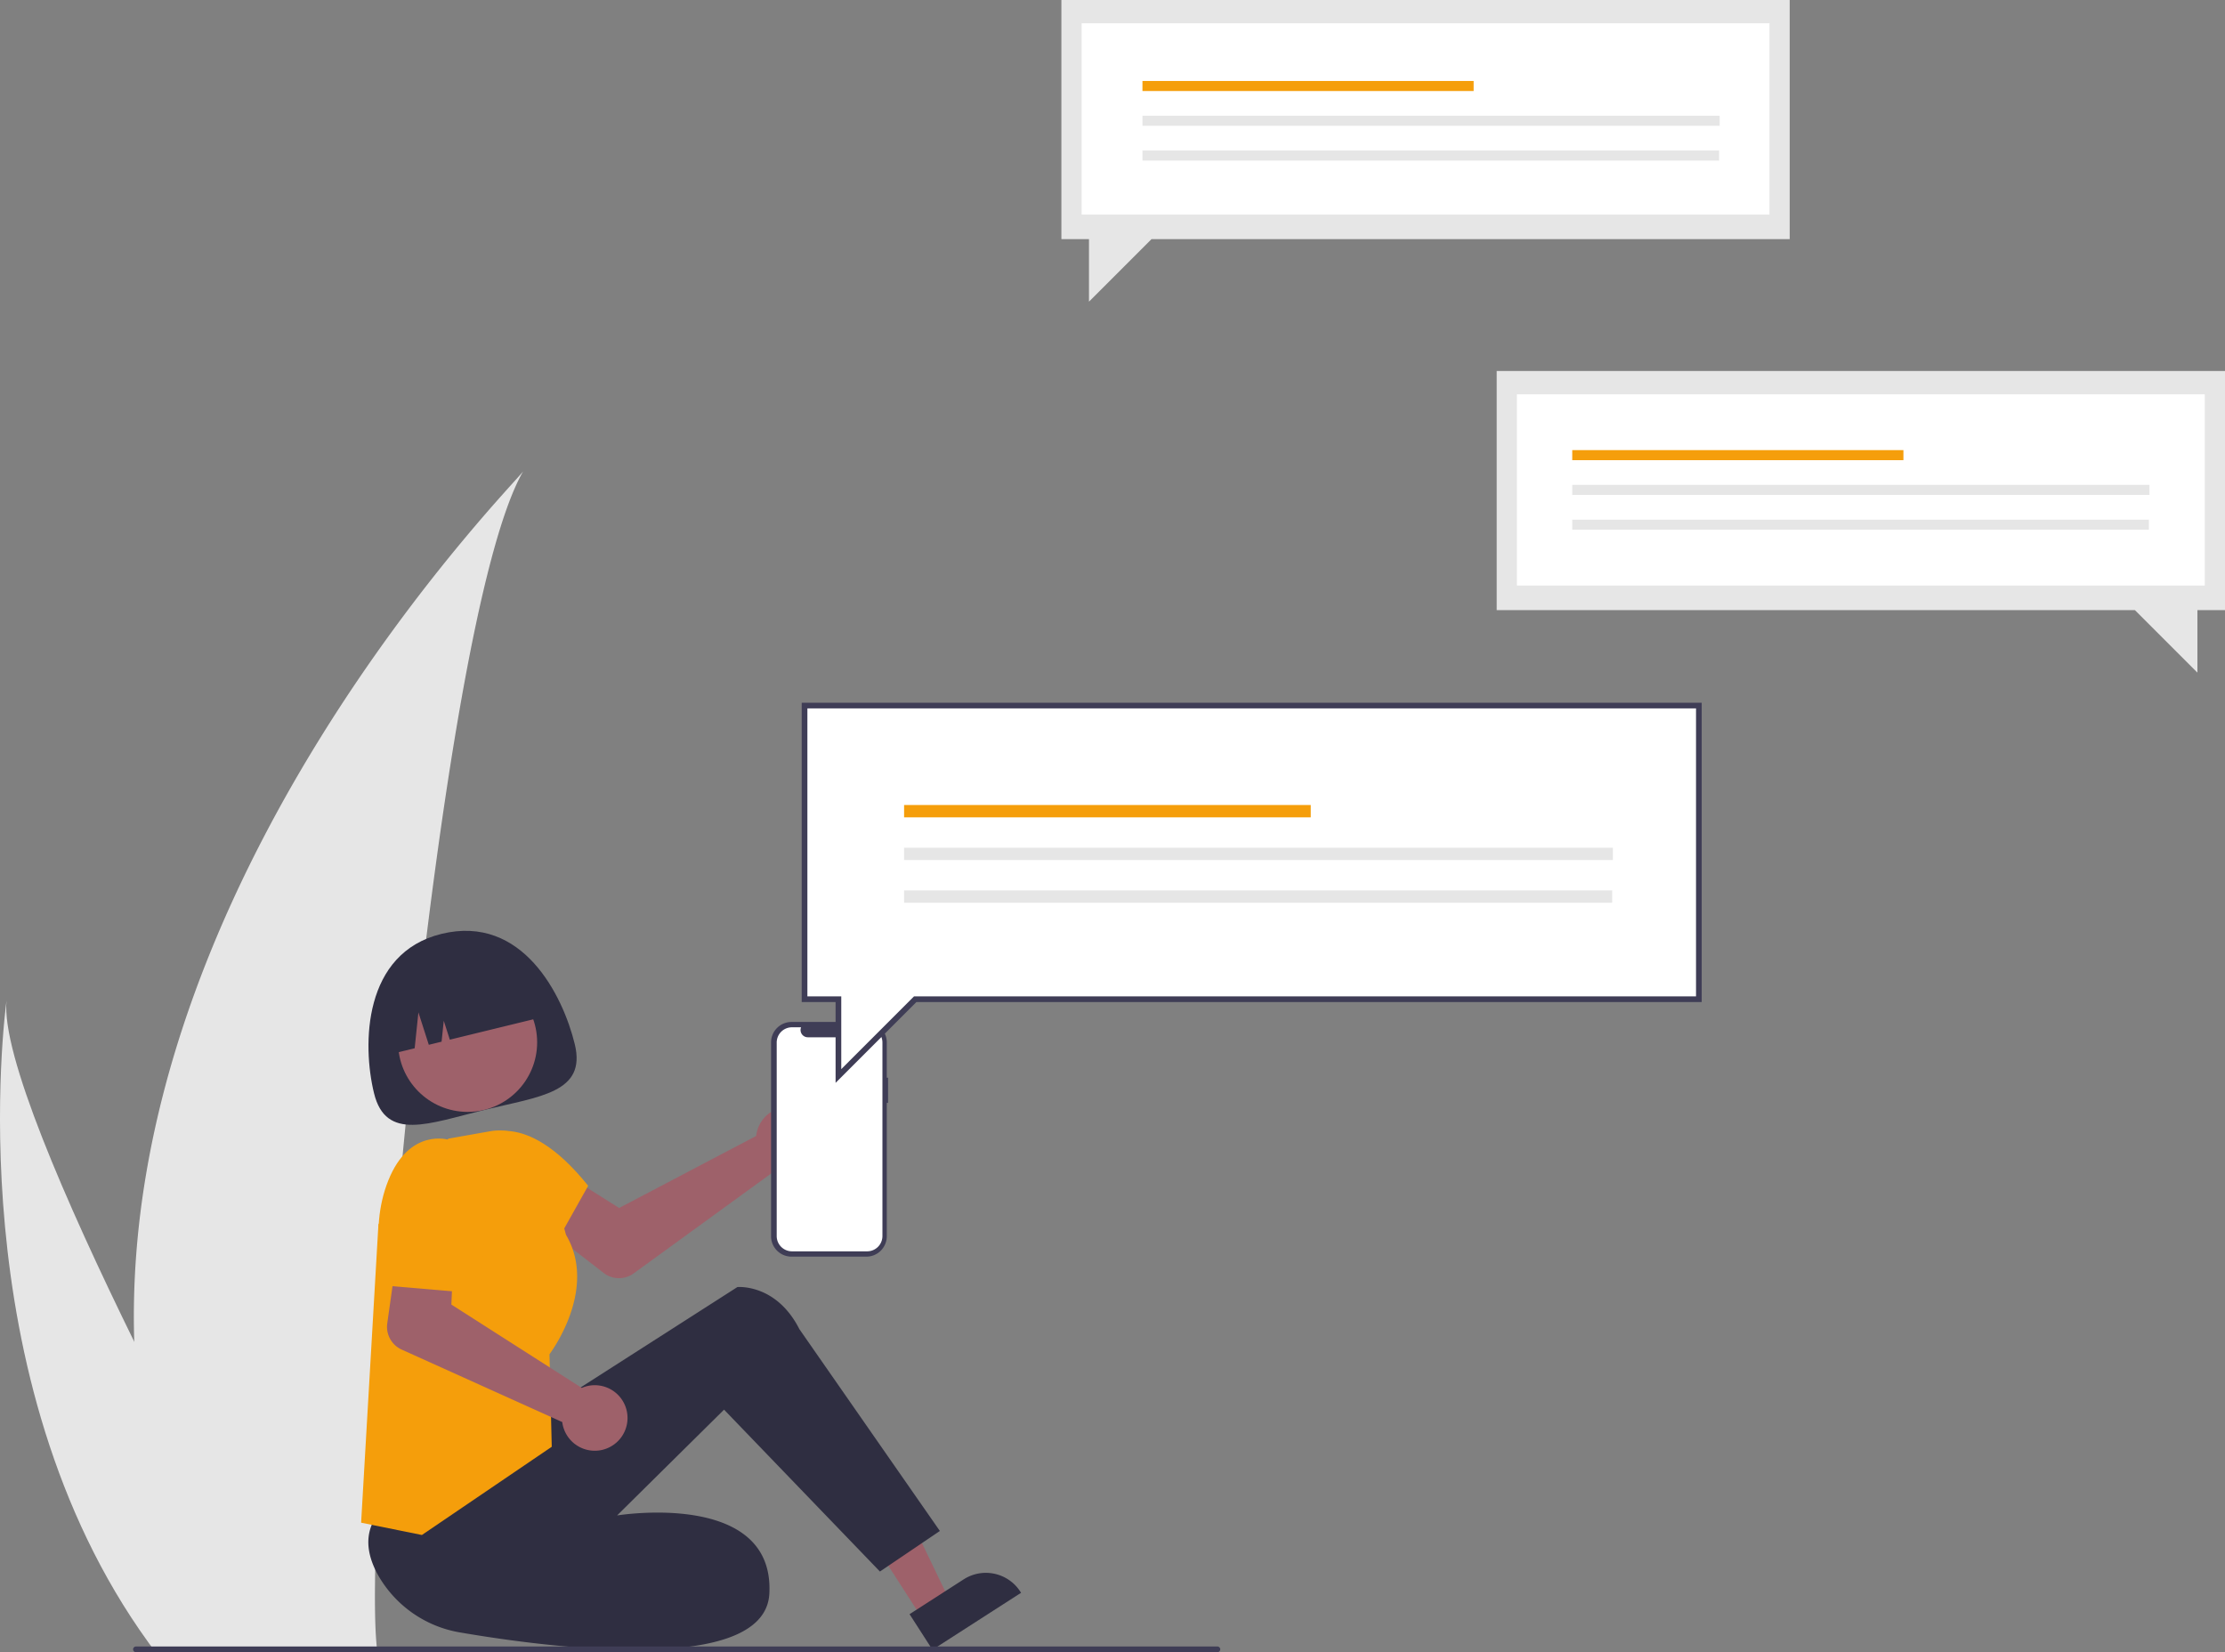 <svg xmlns="http://www.w3.org/2000/svg" data-name="Layer 1" width="783.86" height="582" viewBox="0 0 783.86 582" xmlns:xlink="http://www.w3.org/1999/xlink"><rect x="0" y="0" width="783.86" height="582" fill="#808080" stroke="none"/><path id="e5e37569-bd8f-45f7-97a1-e817a6c74118-213" data-name="Path 133" d="M255.368,631.65a383.363,383.363,0,0,0,17.91,105.974c.242.796.511,1.581.772,2.377h66.832c-.07-.714-.143-1.51-.213-2.377C336.214,686.395,361.671,378.32,392.389,325,389.698,329.325,250.186,468.873,255.368,631.65Z" transform="translate(-208.07 -159)" fill="#e6e6e6"/><path id="b4ba0d08-0a29-4ca1-8d08-8a7c96f19f4d-214" data-name="Path 134" d="M260.383,737.623c.559.796,1.14,1.593,1.735,2.377h50.139c-.38-.678-.82-1.474-1.331-2.377-8.282-14.948-32.798-59.642-55.554-105.974-24.445-49.791-46.891-101.469-45.001-120.174C209.786,515.692,192.863,644.293,260.383,737.623Z" transform="translate(-208.07 -159)" fill="#e6e6e6"/><path d="M474.799,557.376a11.575,11.575,0,0,0-.334,1.792l-48.28,25.355-11.21-7.06-12.866,15.526,18.631,14.427a8.797,8.797,0,0,0,10.556.162l50.194-36.464a11.543,11.543,0,1,0-6.691-13.737Z" transform="translate(-208.07 -159)" fill="#9e616a"/><polygon points="324.938 570.183 334.619 563.957 315.213 523.657 300.926 532.845 324.938 570.183" fill="#9e616a"/><path d="M528.506,727.61l19.064-12.26.001-.001a14.445,14.445,0,0,1,19.962,4.336l.254.395L536.574,740.154Z" transform="translate(-208.07 -159)" fill="#2f2e41"/><path d="M393.54,659.959,467.847,612.384s13.653-1.318,21.847,14.831l49.489,71.088-21.114,14.287-54.916-57.022L425.47,692.836s55.52-9.105,53.642,27.507c-1.49,29.056-77.477,19.089-108.781,13.737a41.049,41.049,0,0,1-28.764-19.691c-3.357-5.823-5.162-12.435-2.342-18.685C346.745,679.037,393.54,659.959,393.54,659.959Z" transform="translate(-208.07 -159)" fill="#2f2e41"/><path d="M356.703,699.72l-21.414-4.334,6.102-105.102,24.64-30.18,14.68-2.599a17.736,17.736,0,0,1,20.292,12.84l6.471,23.638c10.979,18.589-4.401,40.143-5.82,42.058l.799,32.599Z" transform="translate(-208.07 -159)" fill="#f59e0b"/><path d="M376.642,564.221l1.359-4.806s14.745-10.868,37.275,17.296l-10.796,19.245-23.469-.939Z" transform="translate(-208.07 -159)" fill="#f59e0b"/><path d="M410.56,526.818c4.177,17.124-12.288,18.396-31.82,23.16s-34.733,11.217-38.91-5.907-3.847-49.363,23.784-56.103C392.197,480.996,406.383,509.695,410.56,526.818Z" transform="translate(-208.07 -159)" fill="#2f2e41"/><circle cx="164.74" cy="367.182" r="24.495" fill="#9e616a"/><path d="M344.745,530.554v0l9.412-2.296,1.316-12.64,3.666,11.424,4.499-1.097.768-7.373,2.139,6.664,33.427-8.154v0a25.93,25.93,0,0,0-31.337-19.046l-4.845,1.182A25.93,25.93,0,0,0,344.745,530.554Z" transform="translate(-208.07 -159)" fill="#2f2e41"/><path d="M414.761,647.311a11.574,11.574,0,0,0-1.722.598L367.084,618.549l.574-13.236L347.796,601.837l-3.293,23.332a8.797,8.797,0,0,0,5.093,9.248l56.552,25.515a11.543,11.543,0,1,0,8.613-12.621Z" transform="translate(-208.07 -159)" fill="#9e616a"/><path d="M369.747,564.902l-3.463-4.366s-13.906-4.479-21.416,14.296-.469,37.082-.469,37.082l32.857,2.816,2.347-30.51Z" transform="translate(-208.07 -159)" fill="#f59e0b"/><polygon points="527.283 130.684 783.86 130.684 783.86 214.914 774.142 214.914 774.142 236.943 752.112 214.914 527.283 214.914 527.283 130.684" fill="#e6e6e6"/><rect x="534.41" y="138.886" width="242.324" height="67.384" fill="#fff"/><rect x="553.896" y="158.559" width="116.673" height="3.541" fill="#f59e0b"/><rect x="553.896" y="170.808" width="203.351" height="3.541" fill="#e6e6e6"/><rect x="553.896" y="183.056" width="203.151" height="3.541" fill="#e6e6e6"/><polygon points="630.506 0 373.928 0 373.928 84.23 383.647 84.23 383.647 106.26 405.676 84.23 630.506 84.23 630.506 0" fill="#e6e6e6"/><rect x="381.055" y="8.202" width="242.324" height="67.384" fill="#fff"/><rect x="402.485" y="28.524" width="116.673" height="3.541" fill="#f59e0b"/><rect x="402.485" y="40.772" width="203.351" height="3.541" fill="#e6e6e6"/><rect x="402.485" y="53.021" width="203.151" height="3.541" fill="#e6e6e6"/><path d="M520.934,538.645h-.454v-12.443A7.202,7.202,0,0,0,513.278,519H486.916a7.202,7.202,0,0,0-7.202,7.202v68.264a7.202,7.202,0,0,0,7.202,7.202h26.363a7.202,7.202,0,0,0,7.202-7.202V547.502h.454Z" transform="translate(-208.07 -159)" fill="#3f3d56"/><path d="M513.569,520.874h-3.441a2.555,2.555,0,0,1-2.366,3.52h-15.103a2.555,2.555,0,0,1-2.366-3.52h-3.214a5.378,5.378,0,0,0-5.378,5.378v68.164a5.378,5.378,0,0,0,5.378,5.378H513.569a5.378,5.378,0,0,0,5.378-5.378h0V526.252A5.378,5.378,0,0,0,513.569,520.874Z" transform="translate(-208.07 -159)" fill="#fff"/><polygon points="598.506 248.549 283.441 248.549 283.441 351.98 295.375 351.98 295.375 379.03 322.426 351.98 598.506 351.98 598.506 248.549" fill="#fff"/><path d="M502.445,540.444V511.979H490.511V406.549H807.575V511.979H530.91Zm-9.934-30.465H504.445v25.637l25.636-25.637H805.575V408.549H492.511Z" transform="translate(-208.07 -159)" fill="#3f3d56"/><rect x="318.508" y="283.575" width="143.268" height="4.348" fill="#f59e0b"/><rect x="318.508" y="298.615" width="249.704" height="4.348" fill="#e6e6e6"/><rect x="318.508" y="313.656" width="249.46" height="4.348" fill="#e6e6e6"/><path d="M636.962,741h-381a1,1,0,0,1,0-2h381a1,1,0,1,1,0,2Z" transform="translate(-208.07 -159)" fill="#3f3d56"/></svg>